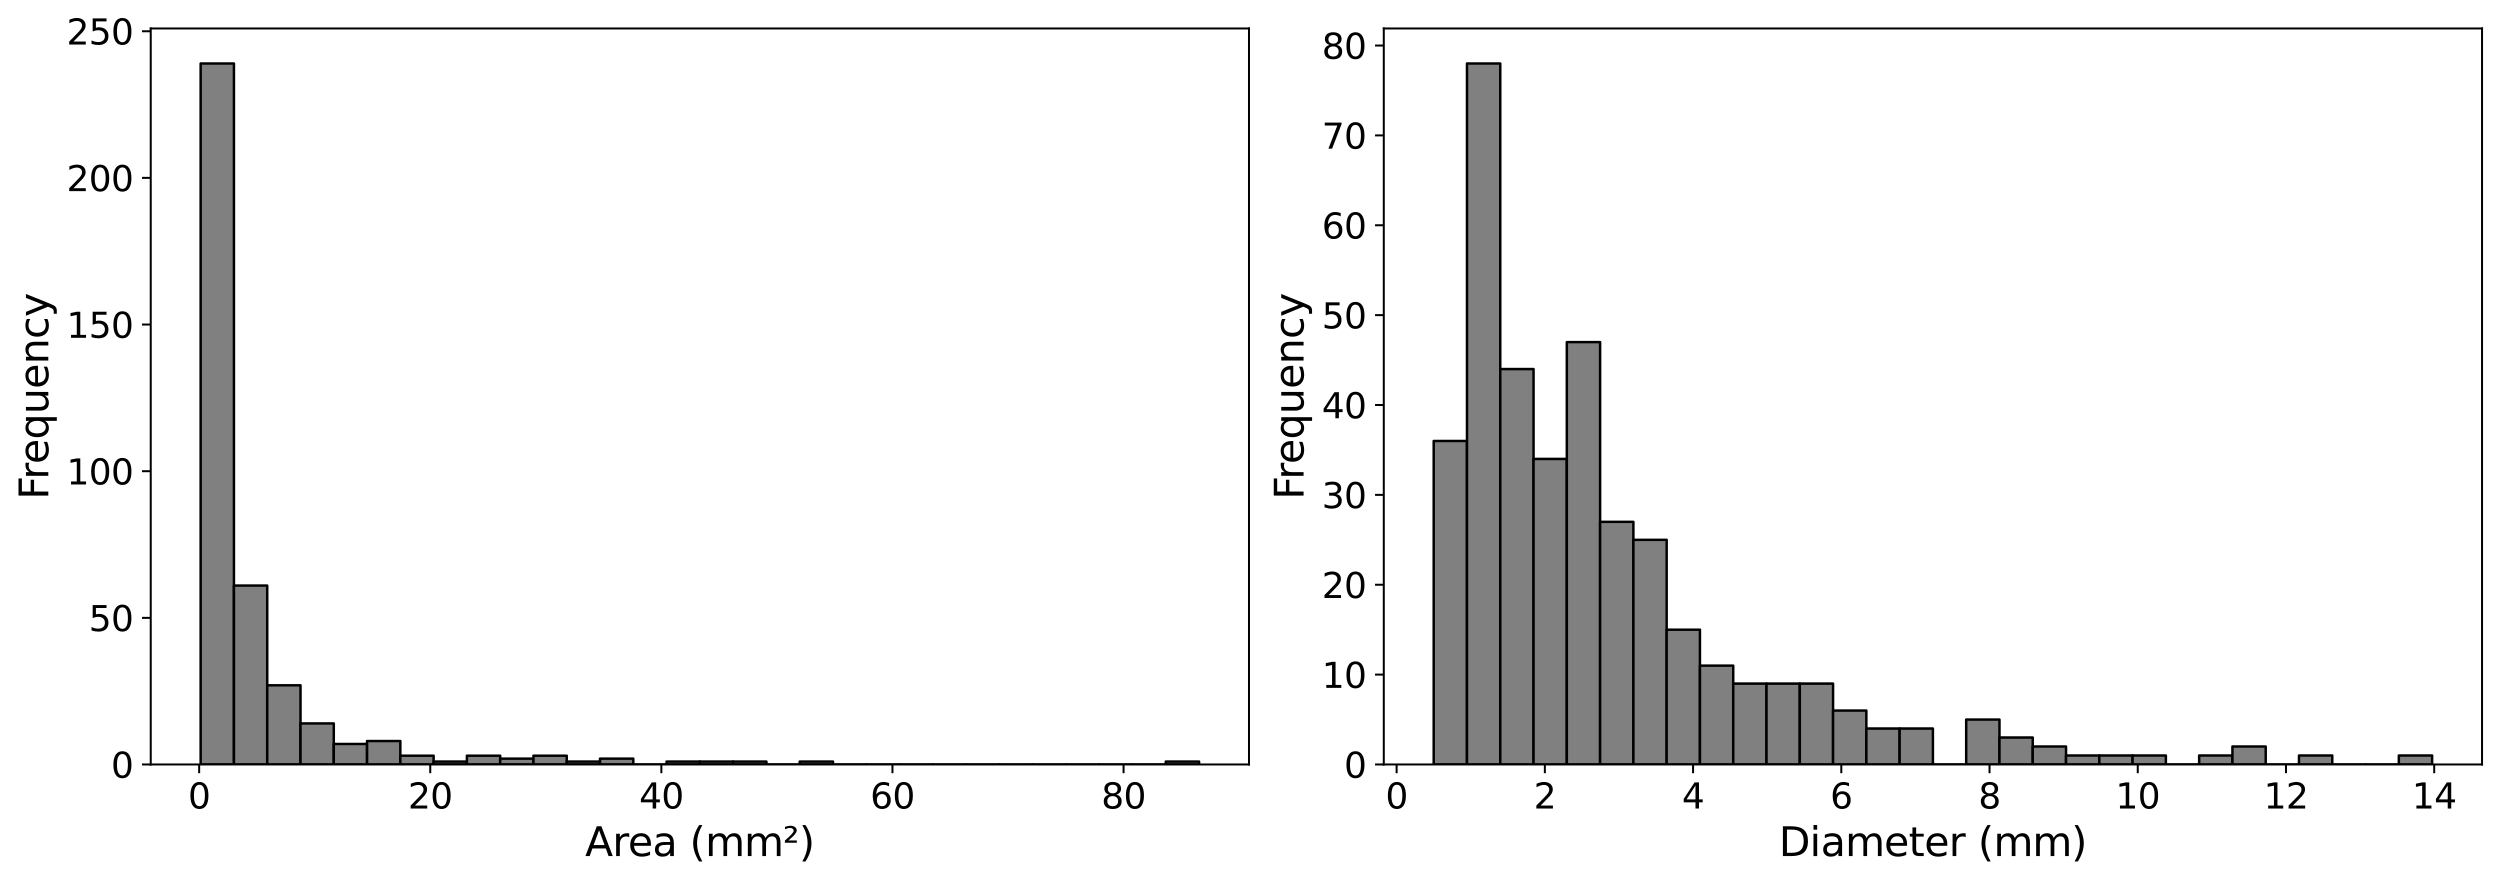 <?xml version="1.0" encoding="utf-8" standalone="no"?>
<!DOCTYPE svg PUBLIC "-//W3C//DTD SVG 1.1//EN"
  "http://www.w3.org/Graphics/SVG/1.1/DTD/svg11.dtd">
<svg xmlns:xlink="http://www.w3.org/1999/xlink" width="1001.878pt" height="353.606pt" viewBox="0 0 1001.878 353.606" xmlns="http://www.w3.org/2000/svg" version="1.1">
 <defs>
  <style type="text/css">*{stroke-linejoin: round; stroke-linecap: butt}</style>
 </defs>
 <g id="figure_1">
  <g id="patch_1">
   <path d="M 0 353.606 
L 1001.878 353.606 
L 1001.878 0 
L 0 0 
z
" style="fill: #ffffff"/>
  </g>
  <g id="axes_1">
   <g id="patch_2">
    <path d="M 60.407 306.372 
L 500.533 306.372 
L 500.533 11.402 
L 60.407 11.402 
z
" style="fill: #ffffff"/>
   </g>
   <g id="patch_3">
    <path d="M 80.413 306.372 
L 93.75 306.372 
L 93.75 25.448 
L 80.413 25.448 
z
" clip-path="url(#pea8d61b540)" style="fill: #808080; stroke: #000000; stroke-linejoin: miter"/>
   </g>
   <g id="patch_4">
    <path d="M 93.75 306.372 
L 107.087 306.372 
L 107.087 234.672 
L 93.75 234.672 
z
" clip-path="url(#pea8d61b540)" style="fill: #808080; stroke: #000000; stroke-linejoin: miter"/>
   </g>
   <g id="patch_5">
    <path d="M 107.087 306.372 
L 120.425 306.372 
L 120.425 274.636 
L 107.087 274.636 
z
" clip-path="url(#pea8d61b540)" style="fill: #808080; stroke: #000000; stroke-linejoin: miter"/>
   </g>
   <g id="patch_6">
    <path d="M 120.425 306.372 
L 133.762 306.372 
L 133.762 289.916 
L 120.425 289.916 
z
" clip-path="url(#pea8d61b540)" style="fill: #808080; stroke: #000000; stroke-linejoin: miter"/>
   </g>
   <g id="patch_7">
    <path d="M 133.762 306.372 
L 147.099 306.372 
L 147.099 298.144 
L 133.762 298.144 
z
" clip-path="url(#pea8d61b540)" style="fill: #808080; stroke: #000000; stroke-linejoin: miter"/>
   </g>
   <g id="patch_8">
    <path d="M 147.099 306.372 
L 160.436 306.372 
L 160.436 296.968 
L 147.099 296.968 
z
" clip-path="url(#pea8d61b540)" style="fill: #808080; stroke: #000000; stroke-linejoin: miter"/>
   </g>
   <g id="patch_9">
    <path d="M 160.436 306.372 
L 173.773 306.372 
L 173.773 302.845 
L 160.436 302.845 
z
" clip-path="url(#pea8d61b540)" style="fill: #808080; stroke: #000000; stroke-linejoin: miter"/>
   </g>
   <g id="patch_10">
    <path d="M 173.773 306.372 
L 187.11 306.372 
L 187.11 305.196 
L 173.773 305.196 
z
" clip-path="url(#pea8d61b540)" style="fill: #808080; stroke: #000000; stroke-linejoin: miter"/>
   </g>
   <g id="patch_11">
    <path d="M 187.11 306.372 
L 200.447 306.372 
L 200.447 302.845 
L 187.11 302.845 
z
" clip-path="url(#pea8d61b540)" style="fill: #808080; stroke: #000000; stroke-linejoin: miter"/>
   </g>
   <g id="patch_12">
    <path d="M 200.447 306.372 
L 213.784 306.372 
L 213.784 304.021 
L 200.447 304.021 
z
" clip-path="url(#pea8d61b540)" style="fill: #808080; stroke: #000000; stroke-linejoin: miter"/>
   </g>
   <g id="patch_13">
    <path d="M 213.784 306.372 
L 227.122 306.372 
L 227.122 302.845 
L 213.784 302.845 
z
" clip-path="url(#pea8d61b540)" style="fill: #808080; stroke: #000000; stroke-linejoin: miter"/>
   </g>
   <g id="patch_14">
    <path d="M 227.122 306.372 
L 240.459 306.372 
L 240.459 305.196 
L 227.122 305.196 
z
" clip-path="url(#pea8d61b540)" style="fill: #808080; stroke: #000000; stroke-linejoin: miter"/>
   </g>
   <g id="patch_15">
    <path d="M 240.459 306.372 
L 253.796 306.372 
L 253.796 304.021 
L 240.459 304.021 
z
" clip-path="url(#pea8d61b540)" style="fill: #808080; stroke: #000000; stroke-linejoin: miter"/>
   </g>
   <g id="patch_16">
    <path d="M 253.796 306.372 
L 267.133 306.372 
L 267.133 306.372 
L 253.796 306.372 
z
" clip-path="url(#pea8d61b540)" style="fill: #808080; stroke: #000000; stroke-linejoin: miter"/>
   </g>
   <g id="patch_17">
    <path d="M 267.133 306.372 
L 280.47 306.372 
L 280.47 305.196 
L 267.133 305.196 
z
" clip-path="url(#pea8d61b540)" style="fill: #808080; stroke: #000000; stroke-linejoin: miter"/>
   </g>
   <g id="patch_18">
    <path d="M 280.47 306.372 
L 293.807 306.372 
L 293.807 305.196 
L 280.47 305.196 
z
" clip-path="url(#pea8d61b540)" style="fill: #808080; stroke: #000000; stroke-linejoin: miter"/>
   </g>
   <g id="patch_19">
    <path d="M 293.807 306.372 
L 307.144 306.372 
L 307.144 305.196 
L 293.807 305.196 
z
" clip-path="url(#pea8d61b540)" style="fill: #808080; stroke: #000000; stroke-linejoin: miter"/>
   </g>
   <g id="patch_20">
    <path d="M 307.144 306.372 
L 320.481 306.372 
L 320.481 306.372 
L 307.144 306.372 
z
" clip-path="url(#pea8d61b540)" style="fill: #808080; stroke: #000000; stroke-linejoin: miter"/>
   </g>
   <g id="patch_21">
    <path d="M 320.481 306.372 
L 333.818 306.372 
L 333.818 305.196 
L 320.481 305.196 
z
" clip-path="url(#pea8d61b540)" style="fill: #808080; stroke: #000000; stroke-linejoin: miter"/>
   </g>
   <g id="patch_22">
    <path d="M 333.818 306.372 
L 347.156 306.372 
L 347.156 306.372 
L 333.818 306.372 
z
" clip-path="url(#pea8d61b540)" style="fill: #808080; stroke: #000000; stroke-linejoin: miter"/>
   </g>
   <g id="patch_23">
    <path d="M 347.156 306.372 
L 360.493 306.372 
L 360.493 306.372 
L 347.156 306.372 
z
" clip-path="url(#pea8d61b540)" style="fill: #808080; stroke: #000000; stroke-linejoin: miter"/>
   </g>
   <g id="patch_24">
    <path d="M 360.493 306.372 
L 373.83 306.372 
L 373.83 306.372 
L 360.493 306.372 
z
" clip-path="url(#pea8d61b540)" style="fill: #808080; stroke: #000000; stroke-linejoin: miter"/>
   </g>
   <g id="patch_25">
    <path d="M 373.83 306.372 
L 387.167 306.372 
L 387.167 306.372 
L 373.83 306.372 
z
" clip-path="url(#pea8d61b540)" style="fill: #808080; stroke: #000000; stroke-linejoin: miter"/>
   </g>
   <g id="patch_26">
    <path d="M 387.167 306.372 
L 400.504 306.372 
L 400.504 306.372 
L 387.167 306.372 
z
" clip-path="url(#pea8d61b540)" style="fill: #808080; stroke: #000000; stroke-linejoin: miter"/>
   </g>
   <g id="patch_27">
    <path d="M 400.504 306.372 
L 413.841 306.372 
L 413.841 306.372 
L 400.504 306.372 
z
" clip-path="url(#pea8d61b540)" style="fill: #808080; stroke: #000000; stroke-linejoin: miter"/>
   </g>
   <g id="patch_28">
    <path d="M 413.841 306.372 
L 427.178 306.372 
L 427.178 306.372 
L 413.841 306.372 
z
" clip-path="url(#pea8d61b540)" style="fill: #808080; stroke: #000000; stroke-linejoin: miter"/>
   </g>
   <g id="patch_29">
    <path d="M 427.178 306.372 
L 440.515 306.372 
L 440.515 306.372 
L 427.178 306.372 
z
" clip-path="url(#pea8d61b540)" style="fill: #808080; stroke: #000000; stroke-linejoin: miter"/>
   </g>
   <g id="patch_30">
    <path d="M 440.515 306.372 
L 453.853 306.372 
L 453.853 306.372 
L 440.515 306.372 
z
" clip-path="url(#pea8d61b540)" style="fill: #808080; stroke: #000000; stroke-linejoin: miter"/>
   </g>
   <g id="patch_31">
    <path d="M 453.853 306.372 
L 467.19 306.372 
L 467.19 306.372 
L 453.853 306.372 
z
" clip-path="url(#pea8d61b540)" style="fill: #808080; stroke: #000000; stroke-linejoin: miter"/>
   </g>
   <g id="patch_32">
    <path d="M 467.19 306.372 
L 480.527 306.372 
L 480.527 305.196 
L 467.19 305.196 
z
" clip-path="url(#pea8d61b540)" style="fill: #808080; stroke: #000000; stroke-linejoin: miter"/>
   </g>
   <g id="matplotlib.axis_1">
    <g id="xtick_1">
     <g id="line2d_1">
      <defs>
       <path id="m278383e114" d="M 0 0 
L 0 3.5 
" style="stroke: #000000; stroke-width: 0.8"/>
      </defs>
      <g>
       <use xlink:href="#m278383e114" x="79.813" y="306.372" style="stroke: #000000; stroke-width: 0.8"/>
      </g>
     </g>
     <g id="text_1">
      <!-- 0 -->
      <g transform="translate(75.359 324.009) scale(0.14 -0.14)">
       <defs>
        <path id="DejaVuSans-30" d="M 2034 4250 
Q 1547 4250 1301 3770 
Q 1056 3291 1056 2328 
Q 1056 1369 1301 889 
Q 1547 409 2034 409 
Q 2525 409 2770 889 
Q 3016 1369 3016 2328 
Q 3016 3291 2770 3770 
Q 2525 4250 2034 4250 
z
M 2034 4750 
Q 2819 4750 3233 4129 
Q 3647 3509 3647 2328 
Q 3647 1150 3233 529 
Q 2819 -91 2034 -91 
Q 1250 -91 836 529 
Q 422 1150 422 2328 
Q 422 3509 836 4129 
Q 1250 4750 2034 4750 
z
" transform="scale(0.016)"/>
       </defs>
       <use xlink:href="#DejaVuSans-30"/>
      </g>
     </g>
    </g>
    <g id="xtick_2">
     <g id="line2d_2">
      <g>
       <use xlink:href="#m278383e114" x="172.427" y="306.372" style="stroke: #000000; stroke-width: 0.8"/>
      </g>
     </g>
     <g id="text_2">
      <!-- 20 -->
      <g transform="translate(163.52 324.009) scale(0.14 -0.14)">
       <defs>
        <path id="DejaVuSans-32" d="M 1228 531 
L 3431 531 
L 3431 0 
L 469 0 
L 469 531 
Q 828 903 1448 1529 
Q 2069 2156 2228 2338 
Q 2531 2678 2651 2914 
Q 2772 3150 2772 3378 
Q 2772 3750 2511 3984 
Q 2250 4219 1831 4219 
Q 1534 4219 1204 4116 
Q 875 4013 500 3803 
L 500 4441 
Q 881 4594 1212 4672 
Q 1544 4750 1819 4750 
Q 2544 4750 2975 4387 
Q 3406 4025 3406 3419 
Q 3406 3131 3298 2873 
Q 3191 2616 2906 2266 
Q 2828 2175 2409 1742 
Q 1991 1309 1228 531 
z
" transform="scale(0.016)"/>
       </defs>
       <use xlink:href="#DejaVuSans-32"/>
       <use xlink:href="#DejaVuSans-30" transform="translate(63.623 0)"/>
      </g>
     </g>
    </g>
    <g id="xtick_3">
     <g id="line2d_3">
      <g>
       <use xlink:href="#m278383e114" x="265.041" y="306.372" style="stroke: #000000; stroke-width: 0.8"/>
      </g>
     </g>
     <g id="text_3">
      <!-- 40 -->
      <g transform="translate(256.134 324.009) scale(0.14 -0.14)">
       <defs>
        <path id="DejaVuSans-34" d="M 2419 4116 
L 825 1625 
L 2419 1625 
L 2419 4116 
z
M 2253 4666 
L 3047 4666 
L 3047 1625 
L 3713 1625 
L 3713 1100 
L 3047 1100 
L 3047 0 
L 2419 0 
L 2419 1100 
L 313 1100 
L 313 1709 
L 2253 4666 
z
" transform="scale(0.016)"/>
       </defs>
       <use xlink:href="#DejaVuSans-34"/>
       <use xlink:href="#DejaVuSans-30" transform="translate(63.623 0)"/>
      </g>
     </g>
    </g>
    <g id="xtick_4">
     <g id="line2d_4">
      <g>
       <use xlink:href="#m278383e114" x="357.655" y="306.372" style="stroke: #000000; stroke-width: 0.8"/>
      </g>
     </g>
     <g id="text_4">
      <!-- 60 -->
      <g transform="translate(348.748 324.009) scale(0.14 -0.14)">
       <defs>
        <path id="DejaVuSans-36" d="M 2113 2584 
Q 1688 2584 1439 2293 
Q 1191 2003 1191 1497 
Q 1191 994 1439 701 
Q 1688 409 2113 409 
Q 2538 409 2786 701 
Q 3034 994 3034 1497 
Q 3034 2003 2786 2293 
Q 2538 2584 2113 2584 
z
M 3366 4563 
L 3366 3988 
Q 3128 4100 2886 4159 
Q 2644 4219 2406 4219 
Q 1781 4219 1451 3797 
Q 1122 3375 1075 2522 
Q 1259 2794 1537 2939 
Q 1816 3084 2150 3084 
Q 2853 3084 3261 2657 
Q 3669 2231 3669 1497 
Q 3669 778 3244 343 
Q 2819 -91 2113 -91 
Q 1303 -91 875 529 
Q 447 1150 447 2328 
Q 447 3434 972 4092 
Q 1497 4750 2381 4750 
Q 2619 4750 2861 4703 
Q 3103 4656 3366 4563 
z
" transform="scale(0.016)"/>
       </defs>
       <use xlink:href="#DejaVuSans-36"/>
       <use xlink:href="#DejaVuSans-30" transform="translate(63.623 0)"/>
      </g>
     </g>
    </g>
    <g id="xtick_5">
     <g id="line2d_5">
      <g>
       <use xlink:href="#m278383e114" x="450.269" y="306.372" style="stroke: #000000; stroke-width: 0.8"/>
      </g>
     </g>
     <g id="text_5">
      <!-- 80 -->
      <g transform="translate(441.362 324.009) scale(0.14 -0.14)">
       <defs>
        <path id="DejaVuSans-38" d="M 2034 2216 
Q 1584 2216 1326 1975 
Q 1069 1734 1069 1313 
Q 1069 891 1326 650 
Q 1584 409 2034 409 
Q 2484 409 2743 651 
Q 3003 894 3003 1313 
Q 3003 1734 2745 1975 
Q 2488 2216 2034 2216 
z
M 1403 2484 
Q 997 2584 770 2862 
Q 544 3141 544 3541 
Q 544 4100 942 4425 
Q 1341 4750 2034 4750 
Q 2731 4750 3128 4425 
Q 3525 4100 3525 3541 
Q 3525 3141 3298 2862 
Q 3072 2584 2669 2484 
Q 3125 2378 3379 2068 
Q 3634 1759 3634 1313 
Q 3634 634 3220 271 
Q 2806 -91 2034 -91 
Q 1263 -91 848 271 
Q 434 634 434 1313 
Q 434 1759 690 2068 
Q 947 2378 1403 2484 
z
M 1172 3481 
Q 1172 3119 1398 2916 
Q 1625 2713 2034 2713 
Q 2441 2713 2670 2916 
Q 2900 3119 2900 3481 
Q 2900 3844 2670 4047 
Q 2441 4250 2034 4250 
Q 1625 4250 1398 4047 
Q 1172 3844 1172 3481 
z
" transform="scale(0.016)"/>
       </defs>
       <use xlink:href="#DejaVuSans-38"/>
       <use xlink:href="#DejaVuSans-30" transform="translate(63.623 0)"/>
      </g>
     </g>
    </g>
    <g id="text_6">
     <!-- Area (mm²) -->
     <g transform="translate(234.486 343.079) scale(0.16 -0.16)">
      <defs>
       <path id="DejaVuSans-41" d="M 2188 4044 
L 1331 1722 
L 3047 1722 
L 2188 4044 
z
M 1831 4666 
L 2547 4666 
L 4325 0 
L 3669 0 
L 3244 1197 
L 1141 1197 
L 716 0 
L 50 0 
L 1831 4666 
z
" transform="scale(0.016)"/>
       <path id="DejaVuSans-72" d="M 2631 2963 
Q 2534 3019 2420 3045 
Q 2306 3072 2169 3072 
Q 1681 3072 1420 2755 
Q 1159 2438 1159 1844 
L 1159 0 
L 581 0 
L 581 3500 
L 1159 3500 
L 1159 2956 
Q 1341 3275 1631 3429 
Q 1922 3584 2338 3584 
Q 2397 3584 2469 3576 
Q 2541 3569 2628 3553 
L 2631 2963 
z
" transform="scale(0.016)"/>
       <path id="DejaVuSans-65" d="M 3597 1894 
L 3597 1613 
L 953 1613 
Q 991 1019 1311 708 
Q 1631 397 2203 397 
Q 2534 397 2845 478 
Q 3156 559 3463 722 
L 3463 178 
Q 3153 47 2828 -22 
Q 2503 -91 2169 -91 
Q 1331 -91 842 396 
Q 353 884 353 1716 
Q 353 2575 817 3079 
Q 1281 3584 2069 3584 
Q 2775 3584 3186 3129 
Q 3597 2675 3597 1894 
z
M 3022 2063 
Q 3016 2534 2758 2815 
Q 2500 3097 2075 3097 
Q 1594 3097 1305 2825 
Q 1016 2553 972 2059 
L 3022 2063 
z
" transform="scale(0.016)"/>
       <path id="DejaVuSans-61" d="M 2194 1759 
Q 1497 1759 1228 1600 
Q 959 1441 959 1056 
Q 959 750 1161 570 
Q 1363 391 1709 391 
Q 2188 391 2477 730 
Q 2766 1069 2766 1631 
L 2766 1759 
L 2194 1759 
z
M 3341 1997 
L 3341 0 
L 2766 0 
L 2766 531 
Q 2569 213 2275 61 
Q 1981 -91 1556 -91 
Q 1019 -91 701 211 
Q 384 513 384 1019 
Q 384 1609 779 1909 
Q 1175 2209 1959 2209 
L 2766 2209 
L 2766 2266 
Q 2766 2663 2505 2880 
Q 2244 3097 1772 3097 
Q 1472 3097 1187 3025 
Q 903 2953 641 2809 
L 641 3341 
Q 956 3463 1253 3523 
Q 1550 3584 1831 3584 
Q 2591 3584 2966 3190 
Q 3341 2797 3341 1997 
z
" transform="scale(0.016)"/>
       <path id="DejaVuSans-20" transform="scale(0.016)"/>
       <path id="DejaVuSans-28" d="M 1984 4856 
Q 1566 4138 1362 3434 
Q 1159 2731 1159 2009 
Q 1159 1288 1364 580 
Q 1569 -128 1984 -844 
L 1484 -844 
Q 1016 -109 783 600 
Q 550 1309 550 2009 
Q 550 2706 781 3412 
Q 1013 4119 1484 4856 
L 1984 4856 
z
" transform="scale(0.016)"/>
       <path id="DejaVuSans-6d" d="M 3328 2828 
Q 3544 3216 3844 3400 
Q 4144 3584 4550 3584 
Q 5097 3584 5394 3201 
Q 5691 2819 5691 2113 
L 5691 0 
L 5113 0 
L 5113 2094 
Q 5113 2597 4934 2840 
Q 4756 3084 4391 3084 
Q 3944 3084 3684 2787 
Q 3425 2491 3425 1978 
L 3425 0 
L 2847 0 
L 2847 2094 
Q 2847 2600 2669 2842 
Q 2491 3084 2119 3084 
Q 1678 3084 1418 2786 
Q 1159 2488 1159 1978 
L 1159 0 
L 581 0 
L 581 3500 
L 1159 3500 
L 1159 2956 
Q 1356 3278 1631 3431 
Q 1906 3584 2284 3584 
Q 2666 3584 2933 3390 
Q 3200 3197 3328 2828 
z
" transform="scale(0.016)"/>
       <path id="DejaVuSans-b2" d="M 838 2444 
L 2163 2444 
L 2163 2088 
L 294 2088 
L 294 2431 
Q 400 2528 597 2703 
Q 1672 3656 1672 3950 
Q 1672 4156 1509 4282 
Q 1347 4409 1081 4409 
Q 919 4409 728 4354 
Q 538 4300 313 4191 
L 313 4575 
Q 553 4663 761 4706 
Q 969 4750 1147 4750 
Q 1600 4750 1872 4544 
Q 2144 4338 2144 4000 
Q 2144 3566 1109 2678 
Q 934 2528 838 2444 
z
" transform="scale(0.016)"/>
       <path id="DejaVuSans-29" d="M 513 4856 
L 1013 4856 
Q 1481 4119 1714 3412 
Q 1947 2706 1947 2009 
Q 1947 1309 1714 600 
Q 1481 -109 1013 -844 
L 513 -844 
Q 928 -128 1133 580 
Q 1338 1288 1338 2009 
Q 1338 2731 1133 3434 
Q 928 4138 513 4856 
z
" transform="scale(0.016)"/>
      </defs>
      <use xlink:href="#DejaVuSans-41"/>
      <use xlink:href="#DejaVuSans-72" transform="translate(68.408 0)"/>
      <use xlink:href="#DejaVuSans-65" transform="translate(107.271 0)"/>
      <use xlink:href="#DejaVuSans-61" transform="translate(168.795 0)"/>
      <use xlink:href="#DejaVuSans-20" transform="translate(230.074 0)"/>
      <use xlink:href="#DejaVuSans-28" transform="translate(261.861 0)"/>
      <use xlink:href="#DejaVuSans-6d" transform="translate(300.875 0)"/>
      <use xlink:href="#DejaVuSans-6d" transform="translate(398.287 0)"/>
      <use xlink:href="#DejaVuSans-b2" transform="translate(495.699 0)"/>
      <use xlink:href="#DejaVuSans-29" transform="translate(535.787 0)"/>
     </g>
    </g>
   </g>
   <g id="matplotlib.axis_2">
    <g id="ytick_1">
     <g id="line2d_6">
      <defs>
       <path id="m918898f64f" d="M 0 0 
L -3.5 0 
" style="stroke: #000000; stroke-width: 0.8"/>
      </defs>
      <g>
       <use xlink:href="#m918898f64f" x="60.407" y="306.372" style="stroke: #000000; stroke-width: 0.8"/>
      </g>
     </g>
     <g id="text_7">
      <!-- 0 -->
      <g transform="translate(44.5 311.691) scale(0.14 -0.14)">
       <use xlink:href="#DejaVuSans-30"/>
      </g>
     </g>
    </g>
    <g id="ytick_2">
     <g id="line2d_7">
      <g>
       <use xlink:href="#m918898f64f" x="60.407" y="247.601" style="stroke: #000000; stroke-width: 0.8"/>
      </g>
     </g>
     <g id="text_8">
      <!-- 50 -->
      <g transform="translate(35.593 252.92) scale(0.14 -0.14)">
       <defs>
        <path id="DejaVuSans-35" d="M 691 4666 
L 3169 4666 
L 3169 4134 
L 1269 4134 
L 1269 2991 
Q 1406 3038 1543 3061 
Q 1681 3084 1819 3084 
Q 2600 3084 3056 2656 
Q 3513 2228 3513 1497 
Q 3513 744 3044 326 
Q 2575 -91 1722 -91 
Q 1428 -91 1123 -41 
Q 819 9 494 109 
L 494 744 
Q 775 591 1075 516 
Q 1375 441 1709 441 
Q 2250 441 2565 725 
Q 2881 1009 2881 1497 
Q 2881 1984 2565 2268 
Q 2250 2553 1709 2553 
Q 1456 2553 1204 2497 
Q 953 2441 691 2322 
L 691 4666 
z
" transform="scale(0.016)"/>
       </defs>
       <use xlink:href="#DejaVuSans-35"/>
       <use xlink:href="#DejaVuSans-30" transform="translate(63.623 0)"/>
      </g>
     </g>
    </g>
    <g id="ytick_3">
     <g id="line2d_8">
      <g>
       <use xlink:href="#m918898f64f" x="60.407" y="188.831" style="stroke: #000000; stroke-width: 0.8"/>
      </g>
     </g>
     <g id="text_9">
      <!-- 100 -->
      <g transform="translate(26.685 194.149) scale(0.14 -0.14)">
       <defs>
        <path id="DejaVuSans-31" d="M 794 531 
L 1825 531 
L 1825 4091 
L 703 3866 
L 703 4441 
L 1819 4666 
L 2450 4666 
L 2450 531 
L 3481 531 
L 3481 0 
L 794 0 
L 794 531 
z
" transform="scale(0.016)"/>
       </defs>
       <use xlink:href="#DejaVuSans-31"/>
       <use xlink:href="#DejaVuSans-30" transform="translate(63.623 0)"/>
       <use xlink:href="#DejaVuSans-30" transform="translate(127.246 0)"/>
      </g>
     </g>
    </g>
    <g id="ytick_4">
     <g id="line2d_9">
      <g>
       <use xlink:href="#m918898f64f" x="60.407" y="130.06" style="stroke: #000000; stroke-width: 0.8"/>
      </g>
     </g>
     <g id="text_10">
      <!-- 150 -->
      <g transform="translate(26.685 135.379) scale(0.14 -0.14)">
       <use xlink:href="#DejaVuSans-31"/>
       <use xlink:href="#DejaVuSans-35" transform="translate(63.623 0)"/>
       <use xlink:href="#DejaVuSans-30" transform="translate(127.246 0)"/>
      </g>
     </g>
    </g>
    <g id="ytick_5">
     <g id="line2d_10">
      <g>
       <use xlink:href="#m918898f64f" x="60.407" y="71.289" style="stroke: #000000; stroke-width: 0.8"/>
      </g>
     </g>
     <g id="text_11">
      <!-- 200 -->
      <g transform="translate(26.685 76.608) scale(0.14 -0.14)">
       <use xlink:href="#DejaVuSans-32"/>
       <use xlink:href="#DejaVuSans-30" transform="translate(63.623 0)"/>
       <use xlink:href="#DejaVuSans-30" transform="translate(127.246 0)"/>
      </g>
     </g>
    </g>
    <g id="ytick_6">
     <g id="line2d_11">
      <g>
       <use xlink:href="#m918898f64f" x="60.407" y="12.519" style="stroke: #000000; stroke-width: 0.8"/>
      </g>
     </g>
     <g id="text_12">
      <!-- 250 -->
      <g transform="translate(26.685 17.838) scale(0.14 -0.14)">
       <use xlink:href="#DejaVuSans-32"/>
       <use xlink:href="#DejaVuSans-35" transform="translate(63.623 0)"/>
       <use xlink:href="#DejaVuSans-30" transform="translate(127.246 0)"/>
      </g>
     </g>
    </g>
    <g id="text_13">
     <!-- Frequency -->
     <g transform="translate(19.358 200.214) rotate(-90) scale(0.16 -0.16)">
      <defs>
       <path id="DejaVuSans-46" d="M 628 4666 
L 3309 4666 
L 3309 4134 
L 1259 4134 
L 1259 2759 
L 3109 2759 
L 3109 2228 
L 1259 2228 
L 1259 0 
L 628 0 
L 628 4666 
z
" transform="scale(0.016)"/>
       <path id="DejaVuSans-71" d="M 947 1747 
Q 947 1113 1208 752 
Q 1469 391 1925 391 
Q 2381 391 2643 752 
Q 2906 1113 2906 1747 
Q 2906 2381 2643 2742 
Q 2381 3103 1925 3103 
Q 1469 3103 1208 2742 
Q 947 2381 947 1747 
z
M 2906 525 
Q 2725 213 2448 61 
Q 2172 -91 1784 -91 
Q 1150 -91 751 415 
Q 353 922 353 1747 
Q 353 2572 751 3078 
Q 1150 3584 1784 3584 
Q 2172 3584 2448 3432 
Q 2725 3281 2906 2969 
L 2906 3500 
L 3481 3500 
L 3481 -1331 
L 2906 -1331 
L 2906 525 
z
" transform="scale(0.016)"/>
       <path id="DejaVuSans-75" d="M 544 1381 
L 544 3500 
L 1119 3500 
L 1119 1403 
Q 1119 906 1312 657 
Q 1506 409 1894 409 
Q 2359 409 2629 706 
Q 2900 1003 2900 1516 
L 2900 3500 
L 3475 3500 
L 3475 0 
L 2900 0 
L 2900 538 
Q 2691 219 2414 64 
Q 2138 -91 1772 -91 
Q 1169 -91 856 284 
Q 544 659 544 1381 
z
M 1991 3584 
L 1991 3584 
z
" transform="scale(0.016)"/>
       <path id="DejaVuSans-6e" d="M 3513 2113 
L 3513 0 
L 2938 0 
L 2938 2094 
Q 2938 2591 2744 2837 
Q 2550 3084 2163 3084 
Q 1697 3084 1428 2787 
Q 1159 2491 1159 1978 
L 1159 0 
L 581 0 
L 581 3500 
L 1159 3500 
L 1159 2956 
Q 1366 3272 1645 3428 
Q 1925 3584 2291 3584 
Q 2894 3584 3203 3211 
Q 3513 2838 3513 2113 
z
" transform="scale(0.016)"/>
       <path id="DejaVuSans-63" d="M 3122 3366 
L 3122 2828 
Q 2878 2963 2633 3030 
Q 2388 3097 2138 3097 
Q 1578 3097 1268 2742 
Q 959 2388 959 1747 
Q 959 1106 1268 751 
Q 1578 397 2138 397 
Q 2388 397 2633 464 
Q 2878 531 3122 666 
L 3122 134 
Q 2881 22 2623 -34 
Q 2366 -91 2075 -91 
Q 1284 -91 818 406 
Q 353 903 353 1747 
Q 353 2603 823 3093 
Q 1294 3584 2113 3584 
Q 2378 3584 2631 3529 
Q 2884 3475 3122 3366 
z
" transform="scale(0.016)"/>
       <path id="DejaVuSans-79" d="M 2059 -325 
Q 1816 -950 1584 -1140 
Q 1353 -1331 966 -1331 
L 506 -1331 
L 506 -850 
L 844 -850 
Q 1081 -850 1212 -737 
Q 1344 -625 1503 -206 
L 1606 56 
L 191 3500 
L 800 3500 
L 1894 763 
L 2988 3500 
L 3597 3500 
L 2059 -325 
z
" transform="scale(0.016)"/>
      </defs>
      <use xlink:href="#DejaVuSans-46"/>
      <use xlink:href="#DejaVuSans-72" transform="translate(50.27 0)"/>
      <use xlink:href="#DejaVuSans-65" transform="translate(89.133 0)"/>
      <use xlink:href="#DejaVuSans-71" transform="translate(150.656 0)"/>
      <use xlink:href="#DejaVuSans-75" transform="translate(214.133 0)"/>
      <use xlink:href="#DejaVuSans-65" transform="translate(277.512 0)"/>
      <use xlink:href="#DejaVuSans-6e" transform="translate(339.035 0)"/>
      <use xlink:href="#DejaVuSans-63" transform="translate(402.414 0)"/>
      <use xlink:href="#DejaVuSans-79" transform="translate(457.395 0)"/>
     </g>
    </g>
   </g>
   <g id="patch_33">
    <path d="M 60.407 306.372 
L 60.407 11.402 
" style="fill: none; stroke: #000000; stroke-width: 0.8; stroke-linejoin: miter; stroke-linecap: square"/>
   </g>
   <g id="patch_34">
    <path d="M 500.533 306.372 
L 500.533 11.402 
" style="fill: none; stroke: #000000; stroke-width: 0.8; stroke-linejoin: miter; stroke-linecap: square"/>
   </g>
   <g id="patch_35">
    <path d="M 60.407 306.372 
L 500.533 306.372 
" style="fill: none; stroke: #000000; stroke-width: 0.8; stroke-linejoin: miter; stroke-linecap: square"/>
   </g>
   <g id="patch_36">
    <path d="M 60.407 11.402 
L 500.533 11.402 
" style="fill: none; stroke: #000000; stroke-width: 0.8; stroke-linejoin: miter; stroke-linecap: square"/>
   </g>
  </g>
  <g id="axes_2">
   <g id="patch_37">
    <path d="M 554.553 306.372 
L 994.678 306.372 
L 994.678 11.402 
L 554.553 11.402 
z
" style="fill: #ffffff"/>
   </g>
   <g id="patch_38">
    <path d="M 574.558 306.372 
L 587.895 306.372 
L 587.895 176.715 
L 574.558 176.715 
z
" clip-path="url(#p3a27998b44)" style="fill: #808080; stroke: #000000; stroke-linejoin: miter"/>
   </g>
   <g id="patch_39">
    <path d="M 587.895 306.372 
L 601.232 306.372 
L 601.232 25.448 
L 587.895 25.448 
z
" clip-path="url(#p3a27998b44)" style="fill: #808080; stroke: #000000; stroke-linejoin: miter"/>
   </g>
   <g id="patch_40">
    <path d="M 601.232 306.372 
L 614.57 306.372 
L 614.57 147.902 
L 601.232 147.902 
z
" clip-path="url(#p3a27998b44)" style="fill: #808080; stroke: #000000; stroke-linejoin: miter"/>
   </g>
   <g id="patch_41">
    <path d="M 614.57 306.372 
L 627.907 306.372 
L 627.907 183.918 
L 614.57 183.918 
z
" clip-path="url(#p3a27998b44)" style="fill: #808080; stroke: #000000; stroke-linejoin: miter"/>
   </g>
   <g id="patch_42">
    <path d="M 627.907 306.372 
L 641.244 306.372 
L 641.244 137.097 
L 627.907 137.097 
z
" clip-path="url(#p3a27998b44)" style="fill: #808080; stroke: #000000; stroke-linejoin: miter"/>
   </g>
   <g id="patch_43">
    <path d="M 641.244 306.372 
L 654.581 306.372 
L 654.581 209.129 
L 641.244 209.129 
z
" clip-path="url(#p3a27998b44)" style="fill: #808080; stroke: #000000; stroke-linejoin: miter"/>
   </g>
   <g id="patch_44">
    <path d="M 654.581 306.372 
L 667.918 306.372 
L 667.918 216.332 
L 654.581 216.332 
z
" clip-path="url(#p3a27998b44)" style="fill: #808080; stroke: #000000; stroke-linejoin: miter"/>
   </g>
   <g id="patch_45">
    <path d="M 667.918 306.372 
L 681.255 306.372 
L 681.255 252.348 
L 667.918 252.348 
z
" clip-path="url(#p3a27998b44)" style="fill: #808080; stroke: #000000; stroke-linejoin: miter"/>
   </g>
   <g id="patch_46">
    <path d="M 681.255 306.372 
L 694.592 306.372 
L 694.592 266.754 
L 681.255 266.754 
z
" clip-path="url(#p3a27998b44)" style="fill: #808080; stroke: #000000; stroke-linejoin: miter"/>
   </g>
   <g id="patch_47">
    <path d="M 694.592 306.372 
L 707.929 306.372 
L 707.929 273.957 
L 694.592 273.957 
z
" clip-path="url(#p3a27998b44)" style="fill: #808080; stroke: #000000; stroke-linejoin: miter"/>
   </g>
   <g id="patch_48">
    <path d="M 707.929 306.372 
L 721.267 306.372 
L 721.267 273.957 
L 707.929 273.957 
z
" clip-path="url(#p3a27998b44)" style="fill: #808080; stroke: #000000; stroke-linejoin: miter"/>
   </g>
   <g id="patch_49">
    <path d="M 721.267 306.372 
L 734.604 306.372 
L 734.604 273.957 
L 721.267 273.957 
z
" clip-path="url(#p3a27998b44)" style="fill: #808080; stroke: #000000; stroke-linejoin: miter"/>
   </g>
   <g id="patch_50">
    <path d="M 734.604 306.372 
L 747.941 306.372 
L 747.941 284.762 
L 734.604 284.762 
z
" clip-path="url(#p3a27998b44)" style="fill: #808080; stroke: #000000; stroke-linejoin: miter"/>
   </g>
   <g id="patch_51">
    <path d="M 747.941 306.372 
L 761.278 306.372 
L 761.278 291.965 
L 747.941 291.965 
z
" clip-path="url(#p3a27998b44)" style="fill: #808080; stroke: #000000; stroke-linejoin: miter"/>
   </g>
   <g id="patch_52">
    <path d="M 761.278 306.372 
L 774.615 306.372 
L 774.615 291.965 
L 761.278 291.965 
z
" clip-path="url(#p3a27998b44)" style="fill: #808080; stroke: #000000; stroke-linejoin: miter"/>
   </g>
   <g id="patch_53">
    <path d="M 774.615 306.372 
L 787.952 306.372 
L 787.952 306.372 
L 774.615 306.372 
z
" clip-path="url(#p3a27998b44)" style="fill: #808080; stroke: #000000; stroke-linejoin: miter"/>
   </g>
   <g id="patch_54">
    <path d="M 787.952 306.372 
L 801.289 306.372 
L 801.289 288.364 
L 787.952 288.364 
z
" clip-path="url(#p3a27998b44)" style="fill: #808080; stroke: #000000; stroke-linejoin: miter"/>
   </g>
   <g id="patch_55">
    <path d="M 801.289 306.372 
L 814.626 306.372 
L 814.626 295.567 
L 801.289 295.567 
z
" clip-path="url(#p3a27998b44)" style="fill: #808080; stroke: #000000; stroke-linejoin: miter"/>
   </g>
   <g id="patch_56">
    <path d="M 814.626 306.372 
L 827.963 306.372 
L 827.963 299.168 
L 814.626 299.168 
z
" clip-path="url(#p3a27998b44)" style="fill: #808080; stroke: #000000; stroke-linejoin: miter"/>
   </g>
   <g id="patch_57">
    <path d="M 827.963 306.372 
L 841.301 306.372 
L 841.301 302.77 
L 827.963 302.77 
z
" clip-path="url(#p3a27998b44)" style="fill: #808080; stroke: #000000; stroke-linejoin: miter"/>
   </g>
   <g id="patch_58">
    <path d="M 841.301 306.372 
L 854.638 306.372 
L 854.638 302.77 
L 841.301 302.77 
z
" clip-path="url(#p3a27998b44)" style="fill: #808080; stroke: #000000; stroke-linejoin: miter"/>
   </g>
   <g id="patch_59">
    <path d="M 854.638 306.372 
L 867.975 306.372 
L 867.975 302.77 
L 854.638 302.77 
z
" clip-path="url(#p3a27998b44)" style="fill: #808080; stroke: #000000; stroke-linejoin: miter"/>
   </g>
   <g id="patch_60">
    <path d="M 867.975 306.372 
L 881.312 306.372 
L 881.312 306.372 
L 867.975 306.372 
z
" clip-path="url(#p3a27998b44)" style="fill: #808080; stroke: #000000; stroke-linejoin: miter"/>
   </g>
   <g id="patch_61">
    <path d="M 881.312 306.372 
L 894.649 306.372 
L 894.649 302.77 
L 881.312 302.77 
z
" clip-path="url(#p3a27998b44)" style="fill: #808080; stroke: #000000; stroke-linejoin: miter"/>
   </g>
   <g id="patch_62">
    <path d="M 894.649 306.372 
L 907.986 306.372 
L 907.986 299.168 
L 894.649 299.168 
z
" clip-path="url(#p3a27998b44)" style="fill: #808080; stroke: #000000; stroke-linejoin: miter"/>
   </g>
   <g id="patch_63">
    <path d="M 907.986 306.372 
L 921.323 306.372 
L 921.323 306.372 
L 907.986 306.372 
z
" clip-path="url(#p3a27998b44)" style="fill: #808080; stroke: #000000; stroke-linejoin: miter"/>
   </g>
   <g id="patch_64">
    <path d="M 921.323 306.372 
L 934.66 306.372 
L 934.66 302.77 
L 921.323 302.77 
z
" clip-path="url(#p3a27998b44)" style="fill: #808080; stroke: #000000; stroke-linejoin: miter"/>
   </g>
   <g id="patch_65">
    <path d="M 934.66 306.372 
L 947.998 306.372 
L 947.998 306.372 
L 934.66 306.372 
z
" clip-path="url(#p3a27998b44)" style="fill: #808080; stroke: #000000; stroke-linejoin: miter"/>
   </g>
   <g id="patch_66">
    <path d="M 947.998 306.372 
L 961.335 306.372 
L 961.335 306.372 
L 947.998 306.372 
z
" clip-path="url(#p3a27998b44)" style="fill: #808080; stroke: #000000; stroke-linejoin: miter"/>
   </g>
   <g id="patch_67">
    <path d="M 961.335 306.372 
L 974.672 306.372 
L 974.672 302.77 
L 961.335 302.77 
z
" clip-path="url(#p3a27998b44)" style="fill: #808080; stroke: #000000; stroke-linejoin: miter"/>
   </g>
   <g id="matplotlib.axis_3">
    <g id="xtick_6">
     <g id="line2d_12">
      <g>
       <use xlink:href="#m278383e114" x="559.698" y="306.372" style="stroke: #000000; stroke-width: 0.8"/>
      </g>
     </g>
     <g id="text_14">
      <!-- 0 -->
      <g transform="translate(555.245 324.009) scale(0.14 -0.14)">
       <use xlink:href="#DejaVuSans-30"/>
      </g>
     </g>
    </g>
    <g id="xtick_7">
     <g id="line2d_13">
      <g>
       <use xlink:href="#m278383e114" x="619.1" y="306.372" style="stroke: #000000; stroke-width: 0.8"/>
      </g>
     </g>
     <g id="text_15">
      <!-- 2 -->
      <g transform="translate(614.646 324.009) scale(0.14 -0.14)">
       <use xlink:href="#DejaVuSans-32"/>
      </g>
     </g>
    </g>
    <g id="xtick_8">
     <g id="line2d_14">
      <g>
       <use xlink:href="#m278383e114" x="678.502" y="306.372" style="stroke: #000000; stroke-width: 0.8"/>
      </g>
     </g>
     <g id="text_16">
      <!-- 4 -->
      <g transform="translate(674.048 324.009) scale(0.14 -0.14)">
       <use xlink:href="#DejaVuSans-34"/>
      </g>
     </g>
    </g>
    <g id="xtick_9">
     <g id="line2d_15">
      <g>
       <use xlink:href="#m278383e114" x="737.903" y="306.372" style="stroke: #000000; stroke-width: 0.8"/>
      </g>
     </g>
     <g id="text_17">
      <!-- 6 -->
      <g transform="translate(733.45 324.009) scale(0.14 -0.14)">
       <use xlink:href="#DejaVuSans-36"/>
      </g>
     </g>
    </g>
    <g id="xtick_10">
     <g id="line2d_16">
      <g>
       <use xlink:href="#m278383e114" x="797.305" y="306.372" style="stroke: #000000; stroke-width: 0.8"/>
      </g>
     </g>
     <g id="text_18">
      <!-- 8 -->
      <g transform="translate(792.851 324.009) scale(0.14 -0.14)">
       <use xlink:href="#DejaVuSans-38"/>
      </g>
     </g>
    </g>
    <g id="xtick_11">
     <g id="line2d_17">
      <g>
       <use xlink:href="#m278383e114" x="856.707" y="306.372" style="stroke: #000000; stroke-width: 0.8"/>
      </g>
     </g>
     <g id="text_19">
      <!-- 10 -->
      <g transform="translate(847.799 324.009) scale(0.14 -0.14)">
       <use xlink:href="#DejaVuSans-31"/>
       <use xlink:href="#DejaVuSans-30" transform="translate(63.623 0)"/>
      </g>
     </g>
    </g>
    <g id="xtick_12">
     <g id="line2d_18">
      <g>
       <use xlink:href="#m278383e114" x="916.108" y="306.372" style="stroke: #000000; stroke-width: 0.8"/>
      </g>
     </g>
     <g id="text_20">
      <!-- 12 -->
      <g transform="translate(907.201 324.009) scale(0.14 -0.14)">
       <use xlink:href="#DejaVuSans-31"/>
       <use xlink:href="#DejaVuSans-32" transform="translate(63.623 0)"/>
      </g>
     </g>
    </g>
    <g id="xtick_13">
     <g id="line2d_19">
      <g>
       <use xlink:href="#m278383e114" x="975.51" y="306.372" style="stroke: #000000; stroke-width: 0.8"/>
      </g>
     </g>
     <g id="text_21">
      <!-- 14 -->
      <g transform="translate(966.602 324.009) scale(0.14 -0.14)">
       <use xlink:href="#DejaVuSans-31"/>
       <use xlink:href="#DejaVuSans-34" transform="translate(63.623 0)"/>
      </g>
     </g>
    </g>
    <g id="text_22">
     <!-- Diameter (mm) -->
     <g transform="translate(712.898 343.079) scale(0.16 -0.16)">
      <defs>
       <path id="DejaVuSans-44" d="M 1259 4147 
L 1259 519 
L 2022 519 
Q 2988 519 3436 956 
Q 3884 1394 3884 2338 
Q 3884 3275 3436 3711 
Q 2988 4147 2022 4147 
L 1259 4147 
z
M 628 4666 
L 1925 4666 
Q 3281 4666 3915 4102 
Q 4550 3538 4550 2338 
Q 4550 1131 3912 565 
Q 3275 0 1925 0 
L 628 0 
L 628 4666 
z
" transform="scale(0.016)"/>
       <path id="DejaVuSans-69" d="M 603 3500 
L 1178 3500 
L 1178 0 
L 603 0 
L 603 3500 
z
M 603 4863 
L 1178 4863 
L 1178 4134 
L 603 4134 
L 603 4863 
z
" transform="scale(0.016)"/>
       <path id="DejaVuSans-74" d="M 1172 4494 
L 1172 3500 
L 2356 3500 
L 2356 3053 
L 1172 3053 
L 1172 1153 
Q 1172 725 1289 603 
Q 1406 481 1766 481 
L 2356 481 
L 2356 0 
L 1766 0 
Q 1100 0 847 248 
Q 594 497 594 1153 
L 594 3053 
L 172 3053 
L 172 3500 
L 594 3500 
L 594 4494 
L 1172 4494 
z
" transform="scale(0.016)"/>
      </defs>
      <use xlink:href="#DejaVuSans-44"/>
      <use xlink:href="#DejaVuSans-69" transform="translate(77.002 0)"/>
      <use xlink:href="#DejaVuSans-61" transform="translate(104.785 0)"/>
      <use xlink:href="#DejaVuSans-6d" transform="translate(166.064 0)"/>
      <use xlink:href="#DejaVuSans-65" transform="translate(263.477 0)"/>
      <use xlink:href="#DejaVuSans-74" transform="translate(325 0)"/>
      <use xlink:href="#DejaVuSans-65" transform="translate(364.209 0)"/>
      <use xlink:href="#DejaVuSans-72" transform="translate(425.732 0)"/>
      <use xlink:href="#DejaVuSans-20" transform="translate(466.846 0)"/>
      <use xlink:href="#DejaVuSans-28" transform="translate(498.633 0)"/>
      <use xlink:href="#DejaVuSans-6d" transform="translate(537.646 0)"/>
      <use xlink:href="#DejaVuSans-6d" transform="translate(635.059 0)"/>
      <use xlink:href="#DejaVuSans-29" transform="translate(732.471 0)"/>
     </g>
    </g>
   </g>
   <g id="matplotlib.axis_4">
    <g id="ytick_7">
     <g id="line2d_20">
      <g>
       <use xlink:href="#m918898f64f" x="554.553" y="306.372" style="stroke: #000000; stroke-width: 0.8"/>
      </g>
     </g>
     <g id="text_23">
      <!-- 0 -->
      <g transform="translate(538.645 311.691) scale(0.14 -0.14)">
       <use xlink:href="#DejaVuSans-30"/>
      </g>
     </g>
    </g>
    <g id="ytick_8">
     <g id="line2d_21">
      <g>
       <use xlink:href="#m918898f64f" x="554.553" y="270.356" style="stroke: #000000; stroke-width: 0.8"/>
      </g>
     </g>
     <g id="text_24">
      <!-- 10 -->
      <g transform="translate(529.737 275.675) scale(0.14 -0.14)">
       <use xlink:href="#DejaVuSans-31"/>
       <use xlink:href="#DejaVuSans-30" transform="translate(63.623 0)"/>
      </g>
     </g>
    </g>
    <g id="ytick_9">
     <g id="line2d_22">
      <g>
       <use xlink:href="#m918898f64f" x="554.553" y="234.34" style="stroke: #000000; stroke-width: 0.8"/>
      </g>
     </g>
     <g id="text_25">
      <!-- 20 -->
      <g transform="translate(529.737 239.659) scale(0.14 -0.14)">
       <use xlink:href="#DejaVuSans-32"/>
       <use xlink:href="#DejaVuSans-30" transform="translate(63.623 0)"/>
      </g>
     </g>
    </g>
    <g id="ytick_10">
     <g id="line2d_23">
      <g>
       <use xlink:href="#m918898f64f" x="554.553" y="198.324" style="stroke: #000000; stroke-width: 0.8"/>
      </g>
     </g>
     <g id="text_26">
      <!-- 30 -->
      <g transform="translate(529.737 203.643) scale(0.14 -0.14)">
       <defs>
        <path id="DejaVuSans-33" d="M 2597 2516 
Q 3050 2419 3304 2112 
Q 3559 1806 3559 1356 
Q 3559 666 3084 287 
Q 2609 -91 1734 -91 
Q 1441 -91 1130 -33 
Q 819 25 488 141 
L 488 750 
Q 750 597 1062 519 
Q 1375 441 1716 441 
Q 2309 441 2620 675 
Q 2931 909 2931 1356 
Q 2931 1769 2642 2001 
Q 2353 2234 1838 2234 
L 1294 2234 
L 1294 2753 
L 1863 2753 
Q 2328 2753 2575 2939 
Q 2822 3125 2822 3475 
Q 2822 3834 2567 4026 
Q 2313 4219 1838 4219 
Q 1578 4219 1281 4162 
Q 984 4106 628 3988 
L 628 4550 
Q 988 4650 1302 4700 
Q 1616 4750 1894 4750 
Q 2613 4750 3031 4423 
Q 3450 4097 3450 3541 
Q 3450 3153 3228 2886 
Q 3006 2619 2597 2516 
z
" transform="scale(0.016)"/>
       </defs>
       <use xlink:href="#DejaVuSans-33"/>
       <use xlink:href="#DejaVuSans-30" transform="translate(63.623 0)"/>
      </g>
     </g>
    </g>
    <g id="ytick_11">
     <g id="line2d_24">
      <g>
       <use xlink:href="#m918898f64f" x="554.553" y="162.308" style="stroke: #000000; stroke-width: 0.8"/>
      </g>
     </g>
     <g id="text_27">
      <!-- 40 -->
      <g transform="translate(529.737 167.627) scale(0.14 -0.14)">
       <use xlink:href="#DejaVuSans-34"/>
       <use xlink:href="#DejaVuSans-30" transform="translate(63.623 0)"/>
      </g>
     </g>
    </g>
    <g id="ytick_12">
     <g id="line2d_25">
      <g>
       <use xlink:href="#m918898f64f" x="554.553" y="126.293" style="stroke: #000000; stroke-width: 0.8"/>
      </g>
     </g>
     <g id="text_28">
      <!-- 50 -->
      <g transform="translate(529.737 131.612) scale(0.14 -0.14)">
       <use xlink:href="#DejaVuSans-35"/>
       <use xlink:href="#DejaVuSans-30" transform="translate(63.623 0)"/>
      </g>
     </g>
    </g>
    <g id="ytick_13">
     <g id="line2d_26">
      <g>
       <use xlink:href="#m918898f64f" x="554.553" y="90.277" style="stroke: #000000; stroke-width: 0.8"/>
      </g>
     </g>
     <g id="text_29">
      <!-- 60 -->
      <g transform="translate(529.737 95.596) scale(0.14 -0.14)">
       <use xlink:href="#DejaVuSans-36"/>
       <use xlink:href="#DejaVuSans-30" transform="translate(63.623 0)"/>
      </g>
     </g>
    </g>
    <g id="ytick_14">
     <g id="line2d_27">
      <g>
       <use xlink:href="#m918898f64f" x="554.553" y="54.261" style="stroke: #000000; stroke-width: 0.8"/>
      </g>
     </g>
     <g id="text_30">
      <!-- 70 -->
      <g transform="translate(529.737 59.58) scale(0.14 -0.14)">
       <defs>
        <path id="DejaVuSans-37" d="M 525 4666 
L 3525 4666 
L 3525 4397 
L 1831 0 
L 1172 0 
L 2766 4134 
L 525 4134 
L 525 4666 
z
" transform="scale(0.016)"/>
       </defs>
       <use xlink:href="#DejaVuSans-37"/>
       <use xlink:href="#DejaVuSans-30" transform="translate(63.623 0)"/>
      </g>
     </g>
    </g>
    <g id="ytick_15">
     <g id="line2d_28">
      <g>
       <use xlink:href="#m918898f64f" x="554.553" y="18.245" style="stroke: #000000; stroke-width: 0.8"/>
      </g>
     </g>
     <g id="text_31">
      <!-- 80 -->
      <g transform="translate(529.737 23.564) scale(0.14 -0.14)">
       <use xlink:href="#DejaVuSans-38"/>
       <use xlink:href="#DejaVuSans-30" transform="translate(63.623 0)"/>
      </g>
     </g>
    </g>
    <g id="text_32">
     <!-- Frequency -->
     <g transform="translate(522.41 200.214) rotate(-90) scale(0.16 -0.16)">
      <use xlink:href="#DejaVuSans-46"/>
      <use xlink:href="#DejaVuSans-72" transform="translate(50.27 0)"/>
      <use xlink:href="#DejaVuSans-65" transform="translate(89.133 0)"/>
      <use xlink:href="#DejaVuSans-71" transform="translate(150.656 0)"/>
      <use xlink:href="#DejaVuSans-75" transform="translate(214.133 0)"/>
      <use xlink:href="#DejaVuSans-65" transform="translate(277.512 0)"/>
      <use xlink:href="#DejaVuSans-6e" transform="translate(339.035 0)"/>
      <use xlink:href="#DejaVuSans-63" transform="translate(402.414 0)"/>
      <use xlink:href="#DejaVuSans-79" transform="translate(457.395 0)"/>
     </g>
    </g>
   </g>
   <g id="patch_68">
    <path d="M 554.553 306.372 
L 554.553 11.402 
" style="fill: none; stroke: #000000; stroke-width: 0.8; stroke-linejoin: miter; stroke-linecap: square"/>
   </g>
   <g id="patch_69">
    <path d="M 994.678 306.372 
L 994.678 11.402 
" style="fill: none; stroke: #000000; stroke-width: 0.8; stroke-linejoin: miter; stroke-linecap: square"/>
   </g>
   <g id="patch_70">
    <path d="M 554.553 306.372 
L 994.678 306.372 
" style="fill: none; stroke: #000000; stroke-width: 0.8; stroke-linejoin: miter; stroke-linecap: square"/>
   </g>
   <g id="patch_71">
    <path d="M 554.553 11.402 
L 994.678 11.402 
" style="fill: none; stroke: #000000; stroke-width: 0.8; stroke-linejoin: miter; stroke-linecap: square"/>
   </g>
  </g>
 </g>
 <defs>
  <clipPath id="pea8d61b540">
   <rect x="60.407" y="11.402" width="440.125" height="294.969"/>
  </clipPath>
  <clipPath id="p3a27998b44">
   <rect x="554.553" y="11.402" width="440.125" height="294.969"/>
  </clipPath>
 </defs>
</svg>
